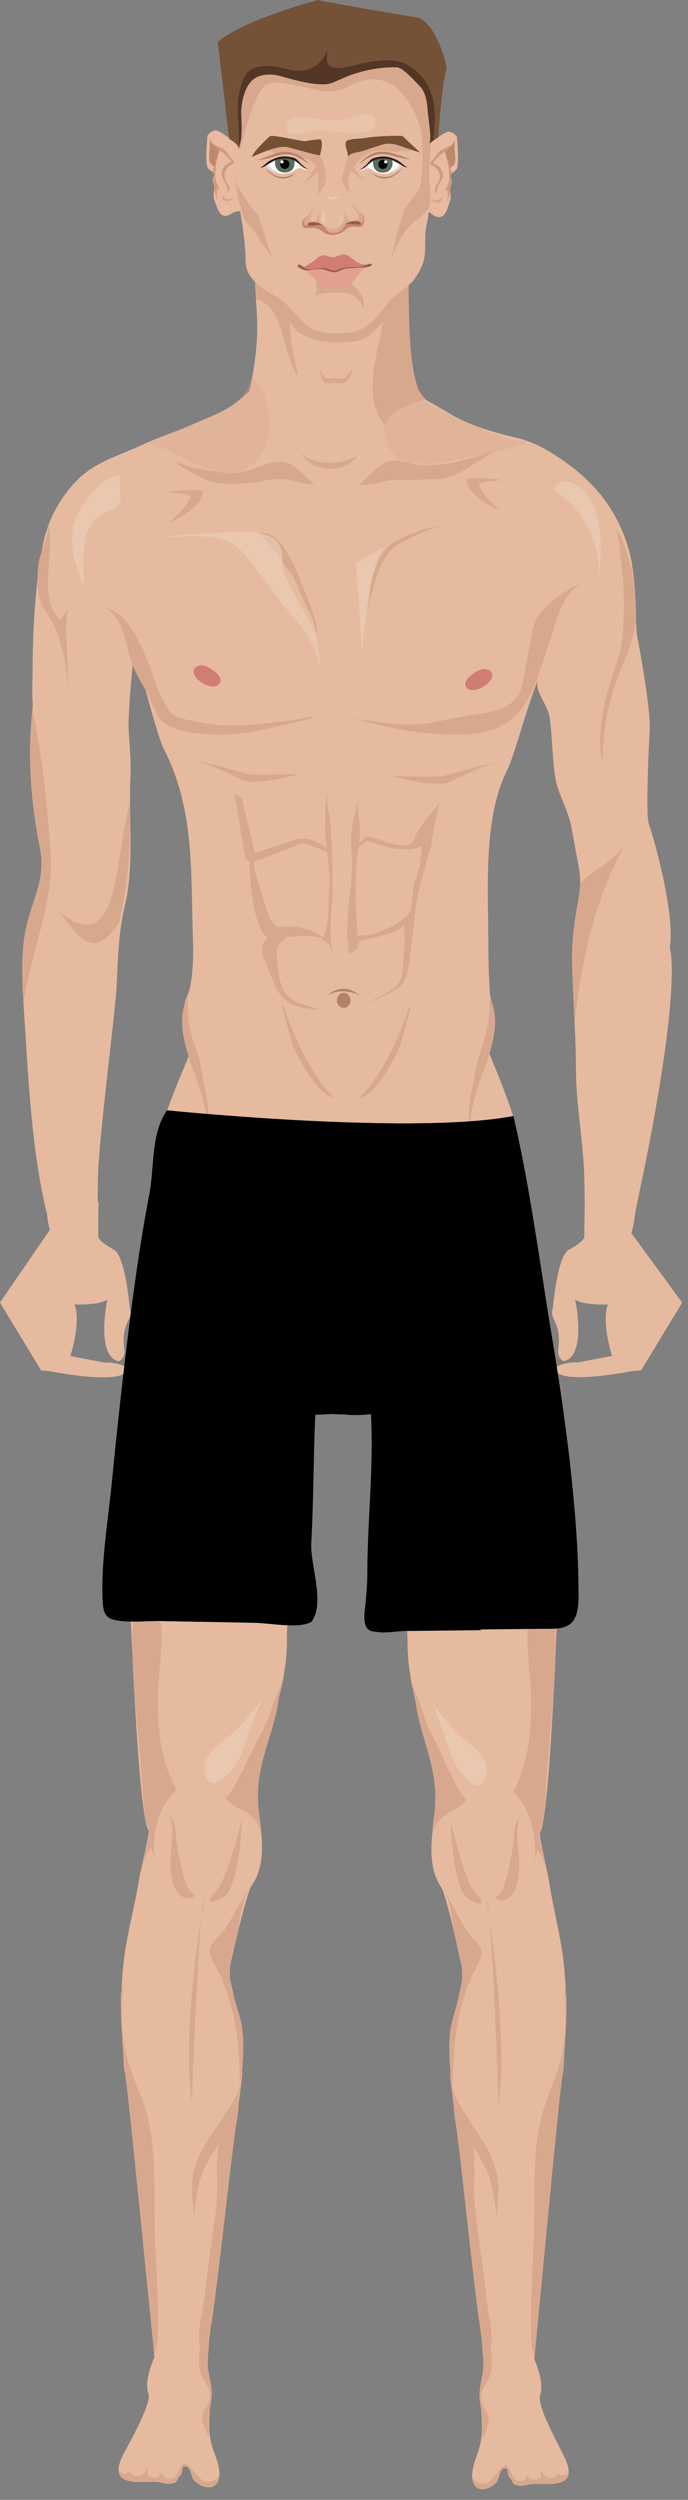<svg width="62" height="225" viewBox="0 0 62 225" fill="none" xmlns="http://www.w3.org/2000/svg">
<rect x="0" y="0" width="62" height="225" fill="#808080" stroke="none"/>
<g id="Group">
<path id="Vector" d="M56.897 110.991C57.103 110.317 57.182 109.53 57.305 108.812C57.357 108.568 57.409 108.326 57.46 108.087C57.47 108.049 57.479 108.009 57.49 107.971C57.488 107.971 57.486 107.971 57.484 107.971C61.623 88.523 60.352 85.26 60.352 85.26C60.901 82.319 58.782 74.912 58.467 74.149C58.153 73.386 58.527 66.045 58.527 66.045C58.707 64.744 58.089 60.778 57.393 57.1C57.351 56.676 57.317 56.283 57.317 55.944C57.317 55.572 57.311 55.207 57.3 54.848C57.23 52.721 57.086 50.474 56.344 48.468C55.614 46.494 54.519 44.774 53.006 43.301C52.269 42.584 51.463 41.939 50.615 41.356C49.361 40.495 48.086 39.769 46.596 39.416C44.666 38.959 42.493 38.36 40.79 37.38C38.982 36.34 37.194 35.18 35.188 34.555C34.798 34.433 34.435 34.275 34.063 34.136C32.678 33.618 30.955 34.014 29.51 34.014C27.741 34.014 25.842 33.839 24.191 34.355C22.856 34.772 22.308 35.407 21.254 36.239C20.243 37.037 18.992 37.487 17.828 38.006C15.762 38.926 14.74 39.154 12.718 40.088C10.661 41.039 8.584 41.569 6.942 43.227C5.458 44.727 4.355 46.725 3.919 48.793C3.149 52.446 2.931 57.033 2.931 60.872C2.931 61.277 2.865 62.412 2.957 63.465C2.463 67.923 2.721 71.838 3.608 76.376C4.099 78.893 3.095 80.647 2.48 82.947C1.76 85.642 2.021 88.888 2.2 91.646C2.583 97.547 2.849 103.326 4.178 109.07C4.188 109.067 4.198 109.065 4.208 109.061C4.282 109.587 4.303 110.07 4.493 110.691L0 117.238L3.716 123.359L4.482 123.414C4.482 123.414 9.4 124.398 10.985 123.742C12.57 123.086 10.275 122.539 9.455 122.649L6.34 122.047C6.34 122.047 7.324 119.042 6.722 117.402C6.722 117.402 8.908 117.511 9.674 116.965C9.674 116.965 8.635 121.774 10.548 122.485C10.818 122.585 11.002 122.329 11.108 122.13C11.311 121.748 11.155 121.225 11.145 120.826C11.131 120.256 11.196 119.677 11.421 119.149C11.612 118.701 11.9 118.259 11.696 117.785C11.696 117.785 11.313 113.084 10.275 112.483C10.275 112.483 9.018 111.827 8.854 111.335C8.854 110.281 8.86 109.226 8.875 108.171C8.848 108.171 8.825 108.171 8.799 108.171C8.807 107.386 8.817 106.602 8.834 105.818C8.903 102.46 10.373 91.242 10.499 88.92C10.632 86.472 10.655 83.98 11.234 81.613C12.136 77.93 11.563 73.48 11.764 69.706C11.818 68.707 11.642 66.516 11.584 65.559C11.531 64.692 11.89 59.642 12.185 58.468C12.225 58.924 14.188 66.293 14.739 67.362C17.559 72.834 17.173 78.36 17.382 84.374C17.382 84.374 17.596 88.4 16.778 89.842C16.778 89.842 15.96 91.765 17.214 94.59C17.214 94.59 14.741 100.234 14.469 101.977L46.517 101.577C46.245 99.834 43.993 94.59 43.993 94.59C45.084 92.907 44.157 89.482 44.157 89.482C43.975 87.013 44.007 84.556 44.006 84.381C43.975 79.561 43.597 73.436 45.718 69.285C46.31 68.127 47.408 63.898 48.443 61.262C48.207 62.324 49.353 63.382 49.53 64.57C49.792 66.341 49.745 68.145 50.029 69.915C50.29 71.546 51.208 72.868 51.495 74.456C51.706 75.624 51.924 76.758 52.134 77.925C52.395 79.371 52.285 80.067 52.028 81.484C51.727 83.138 51.515 84.869 51.555 86.579C51.597 88.371 51.695 90.061 51.773 91.869C51.836 93.305 51.902 94.725 51.902 96.153C51.902 99.505 52.591 102.799 52.66 106.143C52.673 106.811 52.682 107.479 52.69 108.148C52.695 109.217 52.652 110.291 52.652 111.359C52.488 111.85 51.236 112.503 51.236 112.503C50.201 113.102 49.819 117.787 49.819 117.787C49.617 118.259 49.903 118.7 50.093 119.147C50.318 119.673 50.382 120.25 50.368 120.818C50.358 121.216 50.203 121.736 50.405 122.118C50.511 122.316 50.695 122.571 50.963 122.471C52.869 121.762 51.835 116.97 51.835 116.97C52.597 117.514 54.776 117.405 54.776 117.405C54.177 119.039 55.157 122.035 55.157 122.035L52.052 122.634C51.235 122.525 48.948 123.07 50.527 123.724C52.107 124.377 57.009 123.397 57.009 123.397L57.772 123.342L61.475 117.242L56.897 110.991Z" fill="#E6BA9F"/>
<path id="Vector_2" d="M31.829 64.676C33.574 65.097 35.927 65.736 38.028 65.939C40.872 66.213 44.378 66.527 46.56 64.297C48.169 62.654 48.698 60.004 49.467 57.918C50.176 55.991 50.562 53.195 52.783 52.289C51.158 52.952 48.287 54.787 47.982 56.685C47.76 58.072 47.437 59.464 47.228 60.834C47.069 61.879 46.764 62.865 45.769 63.486C44.846 64.063 43.392 64.225 42.336 64.384C40.353 64.682 38.934 65.181 36.918 65.201C35.197 65.217 33.53 64.87 31.829 64.676Z" fill="#D8A88E"/>
<path id="Vector_3" d="M42.065 61.906C42.869 62.743 45.236 60.883 44.024 60.299C43.523 60.058 42.95 60.411 42.55 60.689C42.201 60.931 41.67 61.496 42.065 61.906Z" fill="#CF7D75"/>
<path id="Vector_4" d="M35.082 69.766C35.082 69.766 38.868 70.908 40.37 70.427C40.37 70.427 43.315 68.985 44.757 68.564C44.757 68.564 40.791 69.586 39.83 69.886C39.83 69.886 35.623 69.946 35.082 69.766Z" fill="#D8A88E"/>
<path id="Vector_5" d="M55.542 47.703C55.853 48.439 55.868 49.873 55.955 50.486C56.258 52.62 56.291 55.178 56.101 57.318C55.941 59.119 55.038 60.958 54.62 62.739C54.158 64.71 53.847 66.776 54.312 68.777C54.315 66.144 54.715 63.48 55.649 61.011C56.458 58.872 57.406 57.22 57.3 54.848C57.231 53.321 57.23 52.264 56.803 50.799C56.552 49.94 55.996 47.968 55.318 47.358C55.406 47.437 55.48 47.556 55.542 47.703Z" fill="#D8A88E"/>
<path id="Vector_6" d="M6.062 54.838C5.928 55.176 5.638 55.519 5.461 55.782C3.193 53.951 5.158 49.244 4.247 46.912C4.629 47.89 3.621 49.644 3.487 50.629C3.35 51.639 3.299 53.102 3.649 54.078C3.988 55.022 4.711 55.802 5.067 56.725C5.627 58.174 6.212 60.719 6.056 62.338C6.301 59.812 5.763 57.338 6.062 54.838Z" fill="#D8A88E"/>
<path id="Vector_7" d="M52.282 79.556C52.266 80.144 52.17 80.705 52.028 81.484C51.728 83.138 51.516 84.869 51.556 86.58C51.598 88.371 51.695 90.062 51.774 91.869C51.777 91.946 51.778 92.022 51.781 92.099C52.41 86.329 53.663 80.611 56.426 75.892C55.274 77.669 53.495 78.142 52.282 79.556Z" fill="#D8A88E"/>
<path id="Vector_8" d="M5.265 81.968C6.367 83.397 7.487 85.111 8.724 84.879C9.487 84.61 10.141 83.962 10.712 83.097C10.776 82.74 10.848 82.385 10.935 82.034C11.584 79.383 11.811 75.604 11.706 72.305C10.322 76.85 10.864 86.713 5.265 81.968Z" fill="#D8A88E"/>
<g id="Group_2" opacity="0.62">
<path id="Vector_9" d="M49.925 44.165C49.925 44.165 54.042 46.239 53.952 51.918C53.952 51.918 55.214 44.286 51.055 43.299C51.055 43.299 50.106 43.354 49.925 44.165Z" fill="#EDCFB9"/>
</g>
<g id="Group_3">
<path id="Vector_10" d="M39.879 71.874C39.81 71.904 39.736 72.037 39.661 72.234C39.885 71.969 39.993 71.824 39.879 71.874Z" fill="#D8A88E"/>
<path id="Vector_11" d="M39.661 72.234C39.077 72.925 37.698 74.438 37.343 75.48C36.852 76.922 33.989 75.389 33.334 75.299C32.995 75.253 32.629 75.577 32.356 75.9C32.418 75.444 32.463 74.988 32.436 74.534C32.433 74.489 32.43 74.443 32.426 74.398C32.366 73.604 32.197 72.813 32.197 72.008C32.144 72.816 31.861 73.6 31.73 74.396C31.519 75.681 31.776 76.956 31.717 78.24C31.631 80.108 31.214 82.316 31.309 84.21L31.153 84.554C31.153 84.554 31.228 84.568 31.335 84.588C31.338 84.616 31.339 84.646 31.342 84.674C31.381 85.062 31.433 85.483 31.502 85.852C31.983 85.528 32.232 85.611 32.267 84.975C32.272 84.884 32.271 84.793 32.268 84.703C33.617 84.394 35.296 84.166 36.434 83.313C36.428 84.007 36.517 84.854 36.419 85.571C36.312 86.36 36.368 87.138 36.194 87.915C35.908 89.193 33.722 89.831 32.755 90.448C33.487 90.118 34.237 89.797 34.971 89.435C36.005 88.924 36.45 88.681 36.715 87.439C37.315 84.617 37.203 81.822 38.023 79.024C38.205 78.403 38.387 77.782 38.543 77.153C38.658 76.687 38.891 76.246 38.897 75.75L38.898 75.75C38.898 75.75 39.293 73.201 39.661 72.234ZM37.862 77.729C37.735 78.434 37.446 79.005 37.276 79.712C37.104 80.423 37.224 81.913 36.69 82.416C35.801 83.252 34.077 84.07 32.844 84.193C32.6 84.218 32.4 84.222 32.231 84.214C32.203 83.967 32.169 83.721 32.159 83.472C32.116 82.447 32.05 81.447 32.05 80.41C32.05 79.351 32.056 78.308 32.162 77.282C32.198 76.934 32.255 76.583 32.308 76.23L33.129 75.655C33.129 75.655 35.965 76.947 37.847 76.226L38.052 76.133C37.959 76.709 37.917 77.42 37.862 77.729Z" fill="#D8A88E"/>
</g>
<path id="Vector_12" d="M30.972 90.714C31.311 90.714 31.586 90.411 31.586 90.038C31.586 89.664 31.311 89.362 30.972 89.362C30.634 89.362 30.359 89.664 30.359 90.038C30.359 90.411 30.634 90.714 30.972 90.714Z" fill="#B3816A"/>
<path id="Vector_13" d="M29.561 89.576C29.561 89.576 30.799 88.246 32.425 89.609C32.425 89.609 30.973 88.753 29.561 89.576Z" fill="#B3816A"/>
<path id="Vector_14" d="M9.374 54.65C11.037 55.373 11.288 57.754 11.751 59.277C12.09 60.389 12.608 61.251 13.197 62.254C13.63 62.989 13.965 64.227 14.517 64.843C14.519 64.844 14.52 64.846 14.522 64.848C15.502 65.759 17.178 65.952 18.434 66.067C21.307 66.331 23.289 65.763 26.067 65.124C26.814 64.952 27.843 64.784 28.42 64.478C27.39 64.598 26.159 64.872 25.287 64.958C22.691 65.215 20.684 65.565 18.135 65.019C17.5 64.882 15.824 64.721 15.371 64.117C14.15 62.489 13.835 60.628 12.995 58.765C12.249 57.11 11.327 55.098 9.374 54.65Z" fill="#D8A88E"/>
<path id="Vector_15" d="M19.734 61.576C18.93 62.412 16.563 60.552 17.776 59.968C18.276 59.727 18.849 60.08 19.249 60.358C19.598 60.6 20.129 61.165 19.734 61.576Z" fill="#CF7D75"/>
<path id="Vector_16" d="M15.453 44.226C15.637 44.199 15.819 44.194 16.028 44.181C16.436 44.154 16.843 44.111 17.251 44.11C18.041 44.108 18.505 43.999 18.173 44.766C17.736 45.775 16.134 46.685 15.194 47.074C15.381 46.997 15.599 46.699 15.749 46.56C15.943 46.381 16.134 46.199 16.314 46.006C16.619 45.678 16.876 45.318 17.093 44.922C17.261 44.615 16.996 44.521 16.725 44.471C16.195 44.374 15.644 44.353 15.107 44.306C15.228 44.267 15.341 44.243 15.453 44.226Z" fill="#D8A88E"/>
<path id="Vector_17" d="M44.859 43.145C44.674 43.117 44.492 43.112 44.283 43.099C43.876 43.073 43.469 43.03 43.06 43.028C42.27 43.026 41.806 42.917 42.139 43.684C42.575 44.694 44.178 45.603 45.117 45.992C44.931 45.915 44.713 45.617 44.562 45.478C44.369 45.299 44.177 45.118 43.997 44.924C43.693 44.596 43.435 44.236 43.219 43.84C43.05 43.533 43.316 43.439 43.586 43.389C44.116 43.292 44.667 43.271 45.204 43.224C45.083 43.185 44.971 43.161 44.859 43.145Z" fill="#D8A88E"/>
<path id="Vector_18" d="M30.032 85.816C29.528 84.065 29.977 81.691 29.977 79.806C29.977 78.716 29.957 77.651 29.911 76.575C29.874 75.743 29.849 74.9 29.776 74.076C29.733 73.599 29.563 72.896 29.494 72.252C29.449 71.842 29.445 71.456 29.54 71.166C29.232 72.112 29.33 73.441 29.308 74.429C29.294 75.083 29.365 75.742 29.448 76.4C28.907 75.912 27.8 75.167 26.425 75.63C24.462 76.291 22.973 76.767 22.973 76.767L21.79 71.844L21.135 71.423L22.117 77.312L22.456 77.492C22.505 78.986 22.767 83.512 24.126 84.398C23.817 84.754 23.562 85.098 23.63 85.619C23.755 86.567 24.311 87.431 24.639 88.31C24.965 89.182 25.263 89.725 26.044 90.233C26.724 90.676 28.044 90.878 28.825 90.834C27.08 90.353 25.791 90.107 25.347 88.657C25.12 87.917 25.052 87.051 24.953 86.267C24.811 85.132 25.155 85.026 25.779 84.341C26.86 84.23 28.31 84.162 29.09 84.473C29.078 84.499 29.069 84.527 29.055 84.553C29.268 84.773 29.549 84.889 29.718 85.14C29.864 85.357 29.903 85.673 30.017 85.919C30.131 85.796 30.049 85.877 30.032 85.816ZM29.608 81.442C29.569 82.392 29.509 83.536 29.122 84.401C28.662 84.012 27.37 83.161 25.116 83.442C24.244 83.203 23.828 81.176 23.535 80.257C23.338 79.641 23.154 79.061 22.989 78.454C22.941 78.275 22.911 77.925 22.854 77.591L27.33 75.865L29.479 76.652C29.54 77.128 29.602 77.604 29.638 78.077C29.723 79.205 29.653 80.34 29.608 81.442Z" fill="#D8A88E"/>
<path id="Vector_19" d="M36.904 90.624C36.327 92.158 34.941 96.213 32.333 98.901C33.714 98.536 34.922 96.39 35.595 95.131C36.415 93.598 36.492 92.171 37.056 90.656C37.004 90.782 36.941 90.526 36.904 90.624Z" fill="#D8A88E"/>
<path id="Vector_20" d="M25.524 90.534C26.1 92.068 27.487 96.122 30.095 98.81C28.714 98.446 27.506 96.3 26.833 95.041C26.013 93.508 25.936 92.081 25.372 90.565C25.424 90.692 25.487 90.436 25.524 90.534Z" fill="#D8A88E"/>
<path id="Vector_21" d="M16.896 89.257C16.896 90.478 16.9 91.654 17.184 92.848C17.465 94.028 17.994 95.135 18.17 96.343C18.398 97.907 19.096 99.951 18.636 101.544C18.671 99.975 18.149 98.374 17.645 96.954C17.006 95.157 16.209 93.113 16.457 91.176C16.527 90.63 16.888 89.831 16.896 89.257Z" fill="#D8A88E"/>
<path id="Vector_22" d="M21.315 12.957C21.315 12.957 19.783 11.65 19.362 11.74C19.362 11.74 18.881 11.86 18.701 12.191C18.701 12.191 18.401 14.985 18.791 15.196C18.791 15.196 19.122 15.496 19.242 15.496C19.362 15.496 19.122 15.496 19.122 15.496C19.403 15.621 19.259 15.792 19.189 16.008C19.088 16.318 19.165 16.318 19.266 16.615C19.425 17.081 19.148 17.501 19.309 17.953C19.586 18.737 19.821 19.953 20.901 19.2C21.042 19.101 21.47 18.979 21.653 19.005C21.68 18.488 21.483 17.95 21.458 17.443C21.43 16.862 21.331 16.327 21.407 15.761C21.478 15.23 21.465 14.653 21.465 14.114C21.465 13.665 21.518 13.084 21.135 12.792L21.315 12.957Z" fill="#E8BAA0"/>
<path id="Vector_23" d="M21.067 17.892C20.934 17.823 20.665 17.952 20.482 17.916C20.292 17.879 20.148 17.724 20.013 17.602C19.93 17.889 20.11 18.076 20.386 18.123C20.708 18.177 20.818 17.967 21.093 17.87C21.125 17.876 21.075 17.896 21.067 17.892Z" fill="#D8A88E"/>
<path id="Vector_24" d="M18.956 12.461C18.957 12.734 19.067 12.883 19.298 13.021C19.457 13.115 19.773 13.177 19.783 13.393C19.791 13.581 19.673 13.853 19.629 14.039C19.576 14.266 19.523 14.491 19.467 14.715C19.427 14.876 19.441 15.129 19.335 15.254C19.344 14.956 19.146 14.899 18.975 14.711C18.815 14.535 18.841 14.236 18.851 14.009C18.863 13.741 18.901 13.465 18.912 13.198C18.922 12.978 18.882 12.662 18.956 12.461Z" fill="#BE886D"/>
<path id="Vector_25" d="M20.414 17.284C20.767 17.273 20.709 16.869 20.589 16.676C20.424 16.413 20.262 16.152 20.233 15.842C20.18 15.267 20.703 14.85 21.156 14.651C21.16 14.624 21.153 14.601 21.135 14.58C20.976 14.389 20.826 14.233 20.668 14.034C20.499 13.82 20.375 13.562 20.138 13.413C19.717 13.148 18.942 13.009 18.904 12.378C18.848 12.892 19.422 13.258 19.778 13.526C20.197 13.842 20.532 14.12 20.867 14.535C20.693 14.698 20.44 14.72 20.256 14.935C20.071 15.152 19.946 15.412 19.963 15.707C19.979 15.981 20.152 16.222 20.296 16.455C20.356 16.552 20.721 17.427 20.414 17.284Z" fill="#CE9B7D"/>
<path id="Vector_26" d="M19.678 13.483C19.726 13.67 19.604 13.996 19.573 14.204C19.536 14.454 19.466 14.702 19.452 14.955C19.421 15.53 19.313 16.007 19.561 16.562C19.611 16.672 19.686 16.769 19.724 16.877C19.739 16.923 19.747 16.976 19.756 17.025C19.76 17.044 19.779 17.191 19.768 17.134C19.708 17.067 19.666 16.959 19.575 16.956C19.531 17.122 19.528 17.286 19.528 17.464C19.528 17.654 19.58 17.82 19.588 18C19.348 17.552 19.421 17.082 19.257 16.624C19.176 16.397 19.108 16.197 19.186 15.95C19.215 15.858 19.314 15.732 19.284 15.631C19.244 15.497 19.143 15.521 19.178 15.345C19.208 15.189 19.312 15.052 19.358 14.895C19.406 14.735 19.443 14.576 19.483 14.414C19.548 14.15 19.778 13.755 19.678 13.483Z" fill="#CE9B7D"/>
<path id="Vector_27" d="M37.824 35.987C37.9 35.758 37.839 35.476 37.758 35.255C37.731 35.181 37.708 35.107 37.683 35.033C37.166 33.505 37.018 31.892 36.932 30.288C36.839 28.523 36.812 26.703 36.812 25.06C34.5 25.374 32.196 24.818 29.84 24.713C27.704 24.617 24.945 24.549 22.99 25C22.984 24.927 22.99 24.851 22.99 24.777C22.958 26.512 23.257 28.403 23.17 30.228C23.143 30.799 23.096 31.368 23.031 31.935C22.964 32.517 22.88 33.097 22.779 33.674C22.729 33.959 22.674 34.244 22.615 34.528C22.559 34.799 22.513 35.08 22.431 35.344C22.427 35.355 22.424 35.366 22.42 35.377C22.425 35.362 22.521 35.365 22.54 35.367C22.571 35.37 22.602 35.374 22.632 35.381C22.703 35.395 22.773 35.417 22.841 35.441C23.009 35.501 23.17 35.579 23.328 35.661C23.682 35.844 24.02 36.054 24.362 36.258C24.555 36.373 24.75 36.499 24.96 36.583C26.116 37.046 27.19 37.322 28.401 37.56C29.586 37.792 30.913 38.035 32.128 37.857C33.234 37.694 34.265 37.264 35.313 36.853C36.167 36.52 37.026 36.284 37.824 35.987Z" fill="#E6BA9F"/>
<path id="Vector_28" d="M29.84 24.713C27.704 24.617 24.946 24.549 22.991 25C22.989 25.631 23.026 26.281 23.068 26.94C25.718 27.546 25.374 31.893 26.897 33.924C26.536 32.662 26.116 30.198 26.116 28.936C27.017 30.739 29.721 30.949 31.524 30.769C32.81 30.769 33.723 29.909 34.522 28.951C34.728 27.682 34.89 26.409 35.027 25.151C33.31 25.116 31.589 24.791 29.84 24.713Z" fill="#D8A88E"/>
<path id="Vector_29" d="M37.826 35.258C37.12 34.364 36.957 30.755 36.932 30.288C36.839 28.523 36.812 26.703 36.812 25.06C36.217 25.141 35.622 25.163 35.026 25.151C34.89 26.409 34.727 27.682 34.522 28.951C34.048 31.877 32.586 35.566 34.634 38.263C35.207 36.89 36.981 36.308 38.417 35.932C38.258 35.974 37.95 35.415 37.826 35.258Z" fill="#D8A88E"/>
<path id="Vector_30" d="M39.096 12.755C39.096 14.331 38.959 15.911 38.745 17.443C38.657 18.075 38.662 18.721 38.602 19.338C38.546 19.926 38.351 20.48 38.33 21.049C38.303 21.758 38.364 22.523 38.237 23.21C38.106 23.915 37.762 24.526 37.349 25.107C36.748 25.956 35.768 26.353 35.096 27.134C34.016 28.389 33.252 29.743 31.434 29.925C30.733 29.995 29.914 30.039 29.225 29.927C28.637 29.832 28.068 29.627 27.618 29.266C27.19 28.924 25.848 27.333 25.384 27.007C24.328 26.262 23.203 25.897 22.476 24.733C22.018 24 22.167 23.309 22.095 22.501C22.024 21.694 21.937 20.857 21.811 20.048C21.536 18.282 21.07 16.537 21.067 14.739C21.067 13.975 21.266 13.295 21.338 12.575C21.421 11.738 21.338 10.847 21.338 10.006C21.338 8.394 21.36 5.8 22.915 4.868C23.425 4.562 24.04 4.208 24.628 4.022C25.488 3.748 26.347 3.46 27.241 3.326C29.246 3.024 31.183 3.178 33.181 3.379C35.27 3.59 37.628 4.004 38.556 6.13C39.029 7.213 39.077 8.744 39.141 9.916C39.199 10.984 39.096 12.007 39.096 13.071V12.755Z" fill="#E6BA9F"/>
<path id="Vector_31" d="M38.555 13.071C38.555 13.071 40.087 11.764 40.508 11.854C40.508 11.854 40.989 11.974 41.169 12.305C41.169 12.305 41.47 15.099 41.079 15.309C41.079 15.309 40.748 15.61 40.628 15.61C40.508 15.61 40.748 15.61 40.748 15.61C40.467 15.734 40.611 15.906 40.681 16.122C40.782 16.432 40.706 16.432 40.604 16.729C40.445 17.195 40.722 17.615 40.562 18.067C40.284 18.851 40.049 20.067 38.969 19.313C38.828 19.215 38.683 19.035 38.5 19.061C38.473 18.543 38.531 18.04 38.555 17.533C38.583 16.952 38.54 16.441 38.463 15.874C38.392 15.343 38.405 14.767 38.405 14.228C38.405 13.779 38.352 13.198 38.735 12.906L38.555 13.071Z" fill="#E8BAA0"/>
<path id="Vector_32" d="M38.803 18.006C38.937 17.937 39.206 18.066 39.389 18.03C39.579 17.993 39.722 17.838 39.858 17.715C39.94 18.003 39.76 18.19 39.484 18.237C39.162 18.291 39.052 18.081 38.778 17.984C38.745 17.99 38.796 18.01 38.803 18.006Z" fill="#D8A88E"/>
<path id="Vector_33" d="M40.914 12.575C40.913 12.848 40.804 12.997 40.572 13.134C40.413 13.229 40.097 13.291 40.088 13.507C40.08 13.695 40.197 13.967 40.241 14.153C40.295 14.38 40.348 14.605 40.404 14.829C40.444 14.99 40.43 15.243 40.536 15.368C40.527 15.069 40.725 15.013 40.895 14.825C41.056 14.649 41.03 14.349 41.019 14.123C41.007 13.854 40.97 13.579 40.959 13.311C40.949 13.092 40.989 12.776 40.914 12.575Z" fill="#BE886D"/>
<path id="Vector_34" d="M35.873 14.615C35.889 14.717 35.915 14.758 35.871 14.862C35.836 14.944 35.779 15.02 35.725 15.087C35.583 15.263 35.395 15.357 35.186 15.44C34.995 15.516 34.776 15.543 34.578 15.573C34.415 15.597 34.225 15.517 34.073 15.454C34.012 15.429 33.846 15.438 33.792 15.4C34.136 15.662 34.525 15.679 34.803 15.651C35.179 15.613 35.542 15.48 35.853 15.248C35.965 15.165 36.146 15.083 36.132 14.919C36.123 14.797 35.982 14.649 35.873 14.615Z" fill="#E2DEDE"/>
<path id="Vector_35" d="M32.923 27.959C32.696 27.545 32.862 27.051 32.59 26.592C32.344 26.176 31.916 25.604 31.434 25.493C30.816 25.351 30.254 25.525 29.646 25.604C29.144 25.67 28.837 25.339 28.439 25.092C28.575 25.648 28.609 26.127 28.369 26.667C29.215 26.217 29.981 26.353 30.953 26.352C31.995 26.351 32.471 27.137 32.923 27.959Z" fill="#D8A88E"/>
<g id="Group_4">
<path id="Vector_36" d="M32.549 19.272C32.538 19.507 32.563 19.715 32.306 19.813C32.078 19.9 31.824 19.86 31.588 19.892C31.286 19.933 31.17 20.052 30.968 20.241C30.75 20.444 30.403 20.656 30.1 20.7C29.805 20.743 29.31 20.376 29.038 20.275C28.771 20.176 28.616 20.205 28.339 20.17C28.13 20.143 27.866 20.27 27.707 20.102C27.525 19.911 27.704 19.532 27.798 19.336C27.641 19.522 27.396 19.661 27.276 19.878C27.149 20.105 27.221 20.494 27.512 20.523C27.76 20.547 28.015 20.51 28.264 20.523C28.527 20.536 28.723 20.609 28.939 20.759C29.139 20.898 29.29 21.032 29.526 21.09C30.081 21.229 30.75 21.087 31.152 20.661C31.345 20.457 31.589 20.414 31.869 20.403C32.063 20.395 32.462 20.481 32.618 20.369C32.721 20.294 32.757 20.2 32.782 20.077C32.803 19.976 32.81 19.871 32.806 19.768C32.801 19.606 32.789 19.224 32.549 19.272Z" fill="#C58774"/>
</g>
<path id="Vector_37" d="M38.555 15.685C38.396 16.309 37.811 16.948 37.437 17.49C37.018 18.099 36.476 18.644 36.273 19.346C36.089 19.983 35.866 20.626 35.713 21.271C35.527 22.06 35.397 22.872 35.127 23.647C35.554 22.423 36.304 20.772 37.336 19.958C37.758 19.625 38.549 19.111 38.693 18.572C38.851 17.979 38.753 16.93 38.693 16.316C38.675 16.133 38.589 15.708 38.555 15.685Z" fill="#D8A88E"/>
<path id="Vector_38" d="M33.101 23.918C32.949 24.101 32.721 24.243 32.554 24.43C32.361 24.648 32.19 24.852 32.026 25.09C31.712 25.543 31.249 25.935 30.667 25.879C30.503 25.863 30.341 25.805 30.172 25.789C29.985 25.77 29.842 25.842 29.677 25.857C29.3 25.893 29.033 25.785 28.781 25.514C28.325 25.024 27.738 24.642 27.363 24.119C27.382 24.121 27.404 24.125 27.422 24.121C28.555 23.905 29.75 23.715 30.866 23.715C31.32 23.715 31.732 23.847 32.173 23.891C32.43 23.916 32.899 23.943 33.101 23.918Z" fill="#E2A18F"/>
<path id="Vector_39" d="M33.259 23.851C32.791 23.851 32.453 23.785 32.071 23.529C31.736 23.305 31.448 22.953 31.028 22.904C30.66 22.861 30.38 23.124 30.036 23.152C29.648 23.184 29.368 22.891 28.977 23.011C28.635 23.115 28.399 23.421 28.099 23.602C27.809 23.778 27.527 23.998 27.199 24.094C27.203 24.06 27.221 24.089 27.242 24.076C27.579 24.19 27.733 24.279 28.098 24.279C28.471 24.279 28.788 24.109 29.163 24.183C29.513 24.253 29.801 24.449 30.172 24.414C30.491 24.383 30.78 24.201 31.095 24.143C31.448 24.077 31.856 24.092 32.222 24.074C32.472 24.063 33.17 24.093 33.259 23.851Z" fill="#CF7D75"/>
<path id="Vector_40" d="M32.407 15.309C32.524 15.488 32.899 15.245 33.041 15.193C33.106 15.17 33.161 15.164 33.213 15.164C33.166 15.063 33.152 14.948 33.148 14.796C32.909 14.991 32.664 15.184 32.407 15.309Z" fill="#F9DCDC"/>
<path id="Vector_41" d="M35.886 14.891C35.959 14.68 35.807 14.599 35.637 14.505C35.296 14.316 34.892 14.214 34.502 14.195C34.208 14.181 33.913 14.226 33.651 14.367C33.551 14.42 33.459 14.463 33.38 14.544C33.321 14.605 33.184 14.724 33.153 14.797C33.138 14.83 33.168 15.163 33.213 15.163C33.437 15.164 33.568 15.348 33.786 15.451C33.945 15.526 34.133 15.572 34.304 15.597C34.664 15.649 34.986 15.611 35.295 15.412C35.494 15.284 35.782 15.149 35.877 14.916C35.88 14.907 35.883 14.899 35.886 14.891Z" fill="white"/>
<path id="Vector_42" d="M33.631 14.344C33.631 14.344 33.474 15.302 34.176 15.49C34.176 15.49 34.567 15.636 35.002 15.415C35.002 15.415 35.581 15.043 35.31 14.288L34.454 14.228L33.631 14.344Z" fill="#596C5E"/>
<path id="Vector_43" d="M36.712 15.029C36.5 15.015 36.092 14.577 35.881 14.468C35.629 14.337 35.074 14.074 34.521 14.085C34.269 14.09 33.694 14.17 33.487 14.325C33.276 14.484 33.121 14.736 32.914 14.909C32.745 15.052 32.521 15.226 32.362 15.339C32.544 15.231 32.744 15.175 32.926 15.028C33.142 14.855 33.343 14.659 33.571 14.508C33.98 14.239 34.66 14.224 35.092 14.329C35.401 14.404 35.674 14.581 35.958 14.73C36.144 14.828 36.518 15.126 36.712 15.029Z" fill="#281A13"/>
<path id="Vector_44" d="M34.502 15.208C34.733 15.208 34.919 15.021 34.919 14.791C34.919 14.561 34.733 14.374 34.502 14.374C34.272 14.374 34.085 14.561 34.085 14.791C34.085 15.021 34.272 15.208 34.502 15.208Z" fill="#050404"/>
<path id="Vector_45" d="M34.895 14.57C34.895 14.648 34.832 14.711 34.754 14.711C34.676 14.711 34.613 14.648 34.613 14.57C34.613 14.492 34.676 14.428 34.754 14.428C34.832 14.428 34.895 14.491 34.895 14.57Z" fill="white"/>
<path id="Vector_46" d="M21.861 7.968C21.735 8.197 21.645 8.417 21.607 8.608C21.503 9.137 21.563 9.74 21.563 10.288C21.563 10.814 21.584 11.341 21.61 11.856C21.636 12.388 21.451 13.065 21.597 13.552C21.997 12.501 22.136 11.391 22.523 10.322C22.796 9.565 23.106 8.776 23.546 8.099C24.221 7.06 25.466 7.477 26.522 7.662C27.784 7.884 29.283 8.477 30.563 8.098C31.5 7.821 32.257 7.231 33.268 7.15C35.033 7.009 36.191 8.081 37.009 9.513C37.627 10.596 37.998 11.495 38.061 12.755C38.096 13.481 38.078 14.208 38.046 14.934C38.017 15.605 37.939 16.247 37.842 16.909C38.023 16.923 38.189 17.159 38.375 17.055C38.562 16.951 38.618 16.584 38.647 16.394C38.723 15.893 38.656 15.385 38.68 14.88C38.752 13.353 39.079 11.845 39.096 10.311C39.105 9.502 38.888 8.854 38.746 8.068C38.511 6.772 38.233 5.495 36.752 5.149C34.969 4.733 33.114 5.536 31.444 6.085C29.885 6.597 27.924 6.86 26.306 6.536C25.436 6.362 24.392 5.741 23.544 6.165C23.007 6.434 22.259 7.246 21.861 7.968Z" fill="#D8A88E"/>
<path id="Vector_47" d="M21.698 9.736C21.628 9.046 22.004 7.784 22.119 7.091C22.857 6.824 23.615 6.615 24.388 6.49C24.388 6.49 27.783 7.617 28.82 7.572C28.82 7.572 29.405 7.662 29.991 7.437C30.673 7.175 31.309 6.833 32.014 6.614C33.036 6.296 35.291 5.593 36.258 6.263C36.758 6.609 37.406 7.304 37.834 7.752C38.402 8.348 38.508 9.312 38.552 10.081C38.579 10.534 38.979 12.707 38.645 12.935L39.502 12.35C39.502 12.35 39.817 7.347 40.268 6.13C40.268 6.13 39.592 2.614 37.834 1.623C37.834 1.623 29.541 0.225 28.639 0C28.639 0 21.743 1.848 19.625 3.786C19.625 3.786 20.436 10.727 20.647 12.5C20.647 12.5 21.473 12.92 21.518 13.371C21.518 13.371 21.969 12.395 21.698 9.736Z" fill="#755237"/>
<path id="Vector_48" d="M27.463 24.135C27.396 24.088 27.332 24.039 27.269 23.987C27.171 23.905 27.021 23.759 26.881 23.827C26.582 23.974 27.343 24.306 27.467 24.324C27.844 24.378 28.202 24.262 28.549 24.234C28.929 24.202 29.186 24.246 29.523 24.363C29.864 24.482 30.164 24.58 30.51 24.419C30.879 24.247 31.117 24.143 31.546 24.143C31.902 24.143 32.242 24.092 32.582 24.075C32.902 24.059 33.323 24.106 33.532 23.805C33.352 23.604 32.842 23.933 32.627 23.985C32.282 24.068 31.887 24.035 31.523 24.053C31.137 24.073 30.85 24.075 30.514 24.261C30.148 24.465 29.95 24.366 29.584 24.211C29.288 24.085 28.895 24.137 28.589 24.183C28.455 24.203 28.323 24.231 28.188 24.249C28.106 24.26 28.016 24.276 27.933 24.27C27.848 24.263 27.512 24.169 27.463 24.135Z" fill="#9B5B49"/>
<path id="Vector_49" d="M21.135 16.203C21.135 16.203 22.239 18.404 23.231 19.306L24.553 23.332C24.425 23.009 23.977 22.369 23.742 22.072C23.358 21.588 23.091 20.971 22.683 20.515C22.407 20.208 22.09 19.971 21.947 19.561C21.791 19.118 21.742 18.757 21.586 18.299C21.333 17.555 21.395 16.903 21.135 16.203Z" fill="#D8A88E"/>
<g id="Group_5" opacity="0.62">
<path id="Vector_50" d="M29.293 17.758C29.538 17.796 29.889 17.901 30.021 18.14C30.159 17.871 30.401 17.763 30.689 17.731C30.598 17.684 30.445 17.667 30.33 17.668C30.201 17.67 30.091 17.761 29.991 17.76C29.895 17.759 29.79 17.673 29.676 17.668C29.532 17.662 29.403 17.678 29.293 17.758Z" fill="#EDCFB9"/>
</g>
<path id="Vector_51" d="M31.704 18.344C31.704 18.344 32.471 19.201 32.696 19.306C32.696 19.306 32.801 20.012 32.576 20.087L31.464 20.117L31.178 20.132C31.178 20.132 30.848 20.883 30.217 20.943C30.217 20.943 29.736 21.003 29.511 20.778C29.375 20.642 29.294 20.486 29.15 20.357C29.066 20.281 28.831 20.229 28.707 20.23C28.576 20.23 28.372 20.238 28.241 20.245C28.067 20.253 27.892 20.272 27.717 20.279C27.63 20.283 27.497 20.312 27.433 20.236C27.377 20.171 27.395 20.067 27.391 19.988C27.384 19.832 27.471 19.689 27.581 19.578C27.581 19.578 28.121 19.099 28.362 18.363C28.358 18.372 28.365 18.352 28.362 18.363C28.339 18.71 28.033 19.095 27.994 19.442C27.979 19.581 27.919 19.668 27.979 19.801C28.031 19.92 28.362 19.855 28.497 19.832C28.563 19.437 28.703 19.348 28.895 18.99C28.825 19.268 28.689 19.779 28.88 20.087C28.978 20.245 29.12 20.296 29.225 20.328C29.331 20.359 29.411 20.42 29.511 20.473C29.727 20.59 29.965 20.632 30.218 20.582C30.539 20.52 30.785 20.293 30.938 19.997C31.061 19.76 31.105 19.247 30.951 19.011C31.096 19.225 31.246 19.437 31.37 19.667C31.438 19.792 31.423 19.831 31.569 19.847C31.694 19.86 31.821 19.838 31.945 19.832C32.063 19.826 32.225 19.849 32.279 19.757C32.331 19.667 32.268 19.486 32.264 19.393C32.255 19.208 32.235 19.189 32.121 19.05C32.047 18.959 31.981 18.853 31.911 18.754C31.847 18.664 31.612 18.444 31.704 18.344Z" fill="#DAAA90"/>
<g id="Group_6" opacity="0.62">
<path id="Vector_52" d="M29.252 19.06C29.256 18.958 29.263 18.86 29.271 18.77C29.069 18.975 28.999 19.221 28.985 19.501C28.963 19.951 29.262 20.173 29.656 20.265C29.225 20.165 29.239 19.377 29.252 19.06Z" fill="#EDCFB9"/>
</g>
<g id="Group_7" opacity="0.62">
<path id="Vector_53" d="M30.578 20.207C30.594 20.229 30.636 20.086 30.653 20.027C30.678 19.943 30.698 19.863 30.698 19.771C30.697 19.59 30.635 19.412 30.641 19.232C30.813 19.349 30.896 19.527 30.864 19.742C30.843 19.875 30.716 20.156 30.578 20.207Z" fill="#EDCFB9"/>
</g>
<path id="Vector_54" d="M31.103 20.267C31.1 20.272 31.097 20.276 31.096 20.281C31.124 20.197 31.173 20.14 31.248 20.091C31.45 19.961 31.714 19.912 31.95 19.899C32.065 19.894 32.183 19.897 32.295 19.926C32.378 19.948 32.52 20.006 32.51 20.113C32.501 20.21 32.344 20.218 32.273 20.218C32.11 20.218 31.945 20.204 31.783 20.189C31.661 20.178 31.541 20.151 31.417 20.151C31.357 20.151 31.294 20.157 31.237 20.179C31.199 20.193 31.128 20.227 31.103 20.267Z" fill="#9B5B49"/>
<path id="Vector_55" d="M36.932 14.31C36.956 14.316 36.967 14.352 36.976 14.316C36.855 14.292 36.734 14.263 36.616 14.22C35.881 13.953 35.11 13.612 34.295 13.657C33.487 13.701 32.833 14.2 32.357 14.761C32.991 14.337 33.59 13.86 34.387 13.86C35.203 13.86 35.87 14.223 36.662 14.31C36.802 14.326 36.925 14.337 37.06 14.31C37.009 14.321 36.958 14.314 36.932 14.31Z" fill="#B3816A"/>
<path id="Vector_56" d="M33.304 15.617C33.693 15.604 34.047 15.883 34.44 15.922C34.883 15.965 35.35 15.858 35.705 15.584C35.885 15.444 36.113 15.209 36.354 15.201C36.202 15.214 36.038 15.405 35.927 15.502C35.794 15.62 35.67 15.735 35.513 15.823C35.172 16.015 34.776 16.118 34.386 16.055C34.184 16.022 33.999 15.928 33.822 15.82C33.741 15.771 33.652 15.708 33.564 15.671C33.475 15.634 33.384 15.652 33.304 15.617Z" fill="#B3816A"/>
<path id="Vector_57" d="M38.375 7.392C37.955 6.732 37.421 6.244 36.753 5.847C36.355 5.611 35.872 5.506 35.416 5.458C34.461 5.357 33.498 5.53 32.566 5.725C32.219 5.797 31.874 5.888 31.529 5.978C31.04 6.107 29.911 6.297 29.573 5.782C29.381 5.488 29.51 4.917 29.487 4.566C28.868 6.1 27.482 6.651 25.98 6.255C24.744 5.93 22.631 5.485 21.969 7.031C20.984 9.33 21.665 10.91 21.518 13.371C21.556 12.737 21.696 12.971 21.739 12.332C21.802 11.375 21.646 10.388 21.789 9.443C21.895 8.738 22.101 7.958 22.572 7.393C23.212 6.625 24.395 6.606 25.267 6.849C26.285 7.133 27.328 7.432 28.381 7.55C28.552 7.569 28.701 7.578 28.82 7.573C28.82 7.573 29.406 7.663 29.992 7.437C29.992 7.437 32.639 5.964 35.796 6.064C35.969 6.109 36.127 6.172 36.258 6.264C36.758 6.61 37.406 7.305 37.834 7.753C38.403 8.348 38.508 9.312 38.553 10.082C38.579 10.534 38.979 12.707 38.645 12.936C38.645 12.936 38.837 12.805 39.039 12.666C39.234 10.864 39.403 9.008 38.375 7.392Z" fill="#533626"/>
<path id="Vector_58" d="M29.123 20.364C29.126 20.369 29.128 20.374 29.13 20.379C29.102 20.294 29.052 20.237 28.977 20.189C28.775 20.059 28.512 20.009 28.276 19.997C28.161 19.991 28.042 19.994 27.931 20.024C27.848 20.045 27.705 20.103 27.716 20.211C27.725 20.308 27.881 20.315 27.952 20.315C28.116 20.315 28.281 20.302 28.443 20.287C28.565 20.275 28.685 20.249 28.808 20.249C28.869 20.249 28.932 20.255 28.989 20.276C29.026 20.291 29.097 20.325 29.123 20.364Z" fill="#9B5B49"/>
<path id="Vector_59" d="M39.456 17.398C39.104 17.387 39.161 16.983 39.282 16.79C39.446 16.526 39.608 16.266 39.637 15.956C39.691 15.381 39.167 14.963 38.714 14.764C38.711 14.738 38.718 14.715 38.735 14.694C38.894 14.503 39.044 14.347 39.202 14.148C39.372 13.934 39.495 13.675 39.732 13.527C40.154 13.262 40.929 13.123 40.966 12.492C41.022 13.006 40.449 13.371 40.092 13.64C39.674 13.956 39.338 14.234 39.004 14.649C39.178 14.812 39.43 14.833 39.614 15.049C39.8 15.265 39.924 15.525 39.907 15.82C39.891 16.095 39.719 16.336 39.575 16.569C39.514 16.666 39.15 17.541 39.456 17.398Z" fill="#CE9B7D"/>
<path id="Vector_60" d="M40.208 13.642C40.16 13.829 40.282 14.155 40.312 14.363C40.349 14.613 40.419 14.861 40.433 15.114C40.464 15.689 40.572 16.166 40.324 16.721C40.275 16.831 40.199 16.928 40.162 17.036C40.146 17.082 40.138 17.135 40.129 17.184C40.126 17.203 40.106 17.35 40.117 17.293C40.177 17.226 40.219 17.118 40.31 17.115C40.354 17.28 40.358 17.445 40.358 17.623C40.358 17.813 40.305 17.979 40.297 18.16C40.538 17.711 40.464 17.241 40.628 16.783C40.709 16.556 40.778 16.356 40.7 16.109C40.671 16.017 40.571 15.891 40.601 15.79C40.641 15.656 40.742 15.68 40.707 15.504C40.677 15.348 40.573 15.211 40.527 15.054C40.479 14.894 40.442 14.735 40.402 14.573C40.337 14.309 40.107 13.914 40.208 13.642Z" fill="#CE9B7D"/>
<g id="Group_8" opacity="0.52">
<path id="Vector_61" d="M22.99 25L22.991 25C22.991 24.926 22.989 24.851 22.99 24.777C22.99 24.851 22.985 24.927 22.99 25Z" fill="#E6BA9F"/>
</g>
<g id="Group_9" opacity="0.52">
<path id="Vector_62" d="M22.99 25L22.991 25C22.991 24.926 22.989 24.851 22.99 24.777C22.99 24.851 22.985 24.927 22.99 25Z" fill="#E6BA9F"/>
</g>
<path id="Vector_63" d="M28.777 33.278C28.892 33.362 28.964 33.511 29.032 33.633C29.102 33.756 29.171 33.888 29.28 33.982C29.48 34.155 29.894 34.008 30.165 34.021C30.491 34.038 30.872 34.183 31.149 33.93C31.391 33.709 31.638 33.362 31.856 33.105C31.762 33.217 31.729 33.476 31.659 33.614C31.485 33.96 31.34 34.465 30.886 34.495C30.559 34.516 30.251 34.43 29.927 34.479C29.665 34.519 29.374 34.537 29.173 34.315C29.075 34.206 29.019 34.059 28.971 33.924C28.916 33.771 28.872 33.614 28.829 33.458C28.813 33.399 28.802 33.333 28.777 33.278Z" fill="#D8A88E"/>
<path id="Vector_64" d="M28.434 13.126C28.444 13.151 27.29 13.171 26.589 13.071C26.33 13.034 23.744 12.877 24.048 13.515C24.072 13.566 24.557 13.71 24.65 13.754C24.886 13.868 25.067 13.885 25.334 13.882C25.583 13.879 25.82 13.848 26.055 13.822C26.273 13.798 27.536 14.252 27.912 14.431C28.131 14.535 28.309 14.716 28.443 14.934C28.196 15.431 27.455 16.598 27.062 16.496C27.031 16.519 27.141 16.503 27.123 16.537C27.616 16.395 27.893 16.106 28.289 15.787C28.467 15.644 28.584 15.548 28.646 15.455C28.684 15.658 28.69 15.871 28.688 16.068C28.687 16.179 28.72 17.476 28.61 17.51C28.903 17.42 29.376 16.293 29.376 16.293C29.507 15.289 28.894 13.993 28.434 13.126Z" fill="#DAAA90"/>
<path id="Vector_65" d="M36.413 13.02C36.134 12.873 35.836 12.761 35.518 12.732C35.2 12.702 34.945 12.755 34.657 12.862C33.863 13.155 33.085 13.214 32.245 13.295C31.94 13.324 31.708 13.347 31.556 13.559C31.52 13.61 31.488 13.671 31.462 13.745C31.354 14.045 31.284 14.365 31.195 14.671C31.049 15.174 30.903 15.677 30.757 16.18C30.757 16.18 31.448 17.486 31.448 17.488C31.404 17.404 31.441 17.192 31.439 17.101C31.433 16.817 31.392 16.526 31.397 16.248C31.403 15.961 31.508 15.662 31.657 15.38C31.705 15.421 31.76 15.466 31.823 15.517C32.219 15.835 32.496 16.124 32.989 16.266C32.971 16.232 33.081 16.249 33.05 16.226C32.736 16.307 32.201 15.579 31.871 15.029C31.977 14.873 32.09 14.728 32.199 14.603C32.696 14.031 33.432 13.582 34.183 13.544C34.522 13.526 34.858 13.582 35.194 13.625C35.334 13.643 35.498 13.687 35.637 13.687C35.764 13.687 35.858 13.631 35.986 13.611C36.114 13.591 36.261 13.611 36.391 13.611C36.641 13.611 36.975 13.665 37.172 13.494C36.965 13.315 36.659 13.15 36.413 13.02Z" fill="#DAAA90"/>
<path id="Vector_66" d="M31.161 12.816C31.09 13.068 31.2 13.331 31.265 13.57C31.308 13.727 31.331 13.943 31.389 14.08C31.568 13.803 31.927 13.756 32.224 13.698C32.505 13.644 32.781 13.568 33.051 13.475C33.522 13.311 33.998 13.15 34.477 13.012C35.253 12.789 35.835 13.069 36.546 13.303C36.853 13.405 37.16 13.505 37.465 13.611C37.585 13.652 37.812 13.687 37.909 13.777C37.908 13.776 36.256 12.229 36.256 12.229C35.655 12.21 35.05 12.228 34.45 12.262C33.907 12.293 33.365 12.343 32.828 12.427C32.367 12.498 31.84 12.47 31.396 12.604C31.252 12.648 31.188 12.721 31.161 12.816Z" fill="#755034"/>
<path id="Vector_67" d="M24.328 12.245C24.328 12.245 22.75 13.687 22.705 14.138C22.705 14.138 25.139 12.921 26.063 13.281C26.063 13.281 28.632 14.002 28.835 13.98C28.835 13.98 29.263 12.47 28.767 12.538C28.271 12.605 27.933 12.605 27.618 12.695C27.302 12.786 24.801 12.132 24.328 12.245Z" fill="#755034"/>
<g id="Group_10">
<path id="Vector_68" d="M24.292 14.632C24.278 14.735 24.252 14.776 24.298 14.88C24.335 14.961 24.394 15.036 24.449 15.102C24.594 15.275 24.783 15.366 24.994 15.445C25.186 15.517 25.406 15.54 25.605 15.566C25.768 15.587 25.956 15.504 26.107 15.438C26.167 15.412 26.334 15.418 26.386 15.379C26.048 15.647 25.66 15.671 25.381 15.648C25.003 15.617 24.639 15.491 24.323 15.265C24.209 15.184 24.027 15.105 24.038 14.941C24.046 14.819 24.184 14.669 24.292 14.632Z" fill="#E2DEDE"/>
<path id="Vector_69" d="M27.77 15.263C27.657 15.443 27.277 15.208 27.134 15.159C27.069 15.136 27.014 15.131 26.962 15.132C27.007 15.031 27.019 14.915 27.019 14.763C27.263 14.953 27.51 15.142 27.77 15.263Z" fill="#F9DCDC"/>
<path id="Vector_70" d="M24.284 14.909C24.207 14.698 24.358 14.615 24.526 14.518C24.863 14.323 25.265 14.213 25.655 14.187C25.949 14.167 26.244 14.207 26.509 14.343C26.609 14.395 26.702 14.436 26.783 14.516C26.843 14.575 26.983 14.692 27.015 14.764C27.03 14.797 27.007 15.131 26.962 15.132C26.738 15.136 26.61 15.323 26.394 15.43C26.236 15.508 26.05 15.557 25.878 15.585C25.52 15.644 25.197 15.612 24.884 15.418C24.683 15.294 24.392 15.164 24.294 14.933C24.29 14.925 24.287 14.917 24.284 14.909Z" fill="white"/>
<path id="Vector_71" d="M26.528 14.32C26.528 14.32 26.704 15.275 26.005 15.476C26.005 15.476 25.617 15.629 25.177 15.416C25.177 15.416 24.592 15.055 24.849 14.295L25.704 14.219L26.528 14.32Z" fill="#596C5E"/>
<path id="Vector_72" d="M23.46 15.061C23.672 15.043 24.044 14.611 24.252 14.498C24.502 14.363 25.081 14.076 25.634 14.078C25.886 14.078 26.463 14.147 26.672 14.299C26.886 14.453 27.046 14.703 27.256 14.873C27.428 15.011 27.654 15.181 27.816 15.292C27.632 15.187 27.431 15.135 27.246 14.992C27.027 14.822 26.823 14.63 26.591 14.484C26.178 14.222 25.498 14.219 25.067 14.332C24.761 14.413 24.49 14.595 24.21 14.749C24.025 14.85 23.657 15.155 23.46 15.061Z" fill="#281A13"/>
<path id="Vector_73" d="M25.249 14.791C25.253 15.021 25.443 15.204 25.673 15.2C25.903 15.196 26.086 15.006 26.082 14.776C26.078 14.545 25.888 14.362 25.658 14.366C25.428 14.37 25.244 14.561 25.249 14.791Z" fill="#050404"/>
<path id="Vector_74" d="M25.268 14.569C25.27 14.647 25.334 14.709 25.412 14.708C25.49 14.706 25.552 14.642 25.551 14.564C25.549 14.486 25.485 14.424 25.407 14.425C25.329 14.426 25.267 14.491 25.268 14.569Z" fill="white"/>
<path id="Vector_75" d="M23.253 14.381C23.23 14.388 23.22 14.423 23.21 14.388C23.331 14.362 23.45 14.331 23.568 14.285C24.298 14.005 25.063 13.649 25.877 13.68C26.687 13.709 27.35 14.196 27.835 14.748C27.194 14.336 26.586 13.869 25.79 13.884C24.974 13.899 24.314 14.274 23.523 14.376C23.383 14.395 23.261 14.408 23.125 14.384C23.176 14.393 23.228 14.386 23.253 14.381Z" fill="#B3816A"/>
<path id="Vector_76" d="M26.879 15.588C26.49 15.581 26.141 15.867 25.749 15.912C25.307 15.964 24.837 15.866 24.478 15.598C24.295 15.461 24.063 15.23 23.821 15.227C23.974 15.238 24.142 15.425 24.254 15.52C24.39 15.636 24.515 15.748 24.674 15.834C25.018 16.019 25.416 16.115 25.805 16.044C26.006 16.008 26.19 15.911 26.364 15.8C26.445 15.748 26.533 15.684 26.62 15.646C26.709 15.607 26.8 15.623 26.879 15.588Z" fill="#B3816A"/>
</g>
<g id="Group_11" opacity="0.39">
<path id="Vector_77" d="M23.291 41.225C24.779 39.475 24.553 35.469 22.717 33.964C22.059 36.445 20.052 37.036 17.861 37.946C15.936 38.744 15.126 39.277 13.183 39.895C16.565 40.41 20.285 44.762 23.291 41.225Z" fill="#D8A88E"/>
</g>
<g id="Group_12" opacity="0.39">
<path id="Vector_78" d="M36.813 41.586C38.77 41.912 40.787 41.509 42.682 41.028C44.131 40.659 46.37 40.453 47.66 39.719C45.345 39.797 43.654 38.605 41.633 37.792C40.391 37.294 39.155 36.749 38.034 36.012C37.263 35.506 36.37 34.235 35.334 34.543C34.618 34.756 34.674 35.675 34.627 36.28C34.483 38.107 34.443 41.191 36.813 41.586Z" fill="#D8A88E"/>
</g>
<path id="Vector_79" d="M32.491 40.829C32.083 41.131 31.848 41.554 31.365 41.803C30.908 42.039 30.397 42.168 29.884 42.19C28.738 42.237 27.715 41.765 27.119 40.779C28.405 42.027 31.132 41.834 32.491 40.829Z" fill="#D8A88E"/>
<path id="Vector_80" d="M15.922 41.496C16.598 42.014 18.253 42.272 19.08 42.406C20.329 42.609 20.944 42.718 22.169 42.4C23.263 42.116 24.552 41.373 25.72 41.609C26.711 41.809 27.533 43.01 28.316 43.57C27.124 43.649 26.225 43.051 25.01 43.112C23.888 43.169 23.312 43.449 22.157 43.507C20.979 43.566 19.501 43.633 18.449 43.112C17.976 42.879 15.831 41.977 15.922 41.496Z" fill="#D8A88E"/>
<path id="Vector_81" d="M45.321 40.138C44.902 40.498 43.963 40.739 43.424 40.94C42.654 41.227 41.815 41.384 41.019 41.573C40.045 41.804 39.009 41.906 38.009 41.864C37.033 41.824 36.146 41.296 35.177 41.491C34.045 41.72 33.106 43.091 32.211 43.731C32.425 43.579 33.414 43.637 33.731 43.566C34.252 43.45 34.785 43.252 35.322 43.23C36.427 43.183 37.558 43.205 38.675 43.149C39.462 43.109 40.287 43.109 41.019 42.746C42.495 42.013 43.874 40.951 45.321 40.138Z" fill="#D8A88E"/>
<path id="Vector_82" d="M34.227 50.221C34.589 49.544 35.078 48.957 35.754 48.626C37.036 47.998 38.454 47.505 39.87 47.303C38.673 47.576 37.248 48.272 36.104 48.883C34.925 49.512 34.378 50.625 33.94 51.903C33.733 52.507 33.639 52.963 33.444 53.57C33.306 54.002 33.125 54.87 33.055 55.276C33.265 54.061 33.3 52.785 33.672 51.585C33.816 51.122 33.996 50.653 34.227 50.221Z" fill="#D8A88E"/>
<g id="Group_13" opacity="0.62">
<path id="Vector_83" d="M32.619 58.889C32.619 58.889 33.207 50.33 34.739 49.158L32.035 50.69C32.035 50.69 32.378 53.781 32.619 58.889Z" fill="#EDCFB9"/>
</g>
<path id="Vector_84" d="M23.651 47.986C25.395 47.769 26.833 51.58 27.325 52.874C27.717 53.907 28.144 54.853 28.426 55.923C28.685 56.907 28.367 58.149 28.704 59.137C28.694 58.2 28.476 56.132 27.991 55.343C27.404 54.391 26.958 52.817 26.368 51.858C25.848 51.013 25.33 50.723 24.926 49.815C24.772 49.469 22.847 47.59 23.651 47.986Z" fill="#D8A88E"/>
<g id="Group_14" opacity="0.62">
<path id="Vector_85" d="M28.789 59.795C28.789 57.661 28.491 56.792 27.347 54.927C26.712 53.892 26.095 52.81 25.657 51.677C25.349 50.88 25.547 49.998 25.276 49.246C24.73 47.734 22.151 47.839 20.789 47.896C18.732 47.982 16.587 48.122 14.547 48.347C14.465 48.356 14.081 48.332 14.173 48.347C15.83 48.347 17.588 48.178 19.234 48.347C21.117 48.54 21.934 49.728 23.04 51.141C24.114 52.514 25.142 54.049 26.285 55.375C27.329 56.588 28.196 57.702 28.609 59.256C28.66 59.448 28.789 60.071 28.789 59.795Z" fill="#EDCFB9"/>
</g>
<g id="Group_15" opacity="0.46">
<path id="Vector_86" d="M29.721 10.821C28.966 10.734 28.206 10.647 27.447 10.576C26.854 10.521 26.055 10.528 25.872 11.235C25.502 12.664 27.721 11.782 28.219 11.716C29.136 11.594 33.875 12.681 33.867 10.998C33.861 9.663 31.811 10.541 31.223 10.694C30.705 10.829 30.251 10.882 29.721 10.821Z" fill="#EDCFB9"/>
</g>
<g id="Group_16" opacity="0.62">
<path id="Vector_87" d="M7.03 51.352C6.422 49.594 6.112 47.831 7.153 45.973C7.873 44.687 9.239 42.899 10.774 42.746C10.824 43.773 10.807 43.615 10.864 44.646C10.938 45.989 10.037 45.688 8.971 46.449C7.136 47.758 7.548 50.538 7.546 52.721C7.366 52.264 7.188 51.808 7.03 51.352Z" fill="#EDCFB9"/>
</g>
<g id="Group_17">
<path id="Vector_88" d="M47.637 119.169C48.161 119.949 50.663 138.361 50.139 147.1C50.139 147.1 49.51 163.642 48.672 164.891C48.515 165.126 49.364 168.59 49.422 168.988C49.779 171.44 50.424 173.784 50.745 176.245C51.258 180.178 50.976 185.342 50.348 189.237L48.148 212.334C48.148 212.334 49.091 214.363 48.672 215.611C48.358 216.546 50.472 220.306 50.898 221.221C52.264 224.157 49.276 223.464 47.939 223.57C47.597 223.598 47.074 223.779 46.789 223.73C45.996 223.593 46.35 223.423 45.925 222.981C45.605 222.647 45.95 221.995 45.343 222.201C45.037 222.306 44.958 223.204 44.72 223.453C44.213 223.983 43.119 224.412 42.702 223.57C42.233 222.624 42.961 221.16 43.199 220.289C43.769 218.201 43.076 216.486 43.409 214.52C43.794 212.238 43.757 210.725 43.225 208.589L40.606 187.208V182.526C41.025 181.434 41.759 177.688 41.759 177.688C41.759 177.688 40.292 170.666 39.768 169.886C38.362 167.789 38.98 164.984 39.234 162.469C39.514 159.702 38.589 157.562 37.959 155.017C37.388 152.704 36.731 150.491 36.73 148.036C36.73 144.446 35.264 132.431 35.578 131.026C35.892 129.622 37.045 124.16 37.045 124.16C37.045 124.16 34.95 127.905 32.226 124.16C30.889 122.321 32.22 117.217 32.825 114.991C33.28 113.32 33.64 111.731 33.8 109.954C33.926 108.554 33.877 107.046 34.324 105.745C35.235 103.088 37.885 103.843 39.666 103.872C41.707 103.905 43.765 104.459 45.737 103.872C46.535 103.634 47.113 118.388 47.637 119.169Z" fill="#E6BA9F"/>
<path id="Vector_89" d="M40.608 163.868C40.608 163.868 41.827 169.367 42.906 170.457C43.986 171.546 43.046 171.65 41.896 170.664C41.896 170.664 40.817 169.523 40.608 163.868Z" fill="#D8A88E"/>
<path id="Vector_90" d="M43.828 171.036C43.828 171.036 45.87 182.507 44.928 189.354C44.928 189.354 44.299 171.036 43.828 171.036Z" fill="#D8A88E"/>
<path id="Vector_91" d="M42.867 205.863C42.842 206.29 43.105 206.741 43.237 207.112C43.348 207.427 43.425 207.741 43.495 208.073C43.63 208.706 43.77 209.344 43.921 209.974C44.13 210.843 44.338 211.835 44.312 212.754C44.288 213.624 44.052 214.209 43.622 214.862C43.458 215.111 43.401 215.369 43.374 215.681C43.292 216.624 44.158 217.12 44.033 218.021C44.009 218.19 43.536 219.539 43.426 219.53C43.422 219.545 43.418 219.561 43.413 219.576C43.574 218.195 43.464 217.462 43.247 216.183C43.094 215.286 43.378 214.398 43.504 213.527C43.629 212.665 43.473 211.886 43.445 211.026C43.426 210.464 43.303 209.926 43.26 209.37C43.181 208.318 42.968 207.271 42.889 206.216C42.88 206.096 42.877 205.984 42.867 205.863Z" fill="#D8A88E"/>
<path id="Vector_92" d="M39.05 164.372C39.066 164.239 39.082 164.108 39.096 163.977C39.222 162.816 39.283 161.646 39.151 160.484C38.86 157.947 37.835 155.839 37.472 153.367C37.32 152.327 36.928 151.303 36.923 150.235C36.904 151.369 37.577 152.53 37.906 153.523C38.254 154.573 38.637 155.69 39.159 156.616C39.601 157.4 41.737 162.48 42.095 161.86C41.652 162.627 40.803 162.93 40.17 163.338C39.47 163.79 38.959 164.584 38.927 165.638C38.94 165.218 38.997 164.792 39.05 164.372Z" fill="#D8A88E"/>
<path id="Vector_93" d="M46.635 163.865C46.303 164.291 46.343 165.412 46.246 165.994C46.138 166.634 46.051 167.256 45.9 167.888C45.699 168.728 45.416 170.507 44.632 170.723C44.974 171.314 45.795 171.025 46.116 170.581C46.586 169.93 46.737 169.073 46.773 168.201C46.839 166.605 46.362 165.067 46.811 163.565C46.648 163.757 46.596 164.044 46.462 164.27L46.635 163.865Z" fill="#D8A88E"/>
<path id="Vector_94" d="M39.895 169.889C40.618 171.127 41.333 172.608 42.105 173.852C42.408 174.341 43.265 174.964 43.379 175.562C43.504 176.218 42.841 177.183 42.591 177.728C41.159 180.842 40.786 184.32 40.796 188.002C40.556 186.501 40.404 184.716 40.54 183.11C40.662 181.674 41.296 180.296 41.552 178.9C41.832 177.371 41.456 176.006 41.07 174.456C40.778 173.283 40.524 170.645 39.895 169.889Z" fill="#D8A88E"/>
<g id="Group_18">
<path id="Vector_95" d="M49.209 160.634C49.327 159.099 49.455 157.598 49.572 156.067C49.609 155.587 51.024 142.546 48.893 143.76C46.754 144.979 47.741 149.628 47.828 152.078C47.941 155.286 47.728 158.577 46.232 161.253C47.815 162.725 48.562 165.555 48.046 168.027C48.151 167.525 48.243 166.986 48.453 166.525C48.889 166.968 49.269 168.225 49.391 169.029C49.241 167.875 48.879 166.873 48.684 165.748C48.628 165.42 48.626 165.062 48.654 164.693C49.141 163.765 49.123 161.751 49.209 160.634Z" fill="#D8A88E"/>
<path id="Vector_96" d="M49.391 169.029C49.4 169.1 49.411 169.169 49.419 169.242C49.412 169.176 49.403 169.103 49.391 169.029Z" fill="#D8A88E"/>
</g>
<path id="Vector_97" d="M47.499 222.412C47.499 222.478 47.505 222.538 47.513 222.594C47.513 222.537 47.509 222.477 47.499 222.412Z" fill="#E6BA9F"/>
<path id="Vector_98" d="M50.126 222.412C50.402 222.773 49.987 222.953 49.987 222.953C49.434 223.133 49.02 222.953 48.743 222.232C48.743 222.412 48.743 222.773 48.743 222.953C48.359 223.287 47.619 223.31 47.513 222.594C47.519 223.336 46.778 223.468 46.393 223.133C46.116 222.773 45.84 221.871 45.563 221.871C44.734 222.232 44.319 223.854 43.213 223.494C42.953 223.409 42.724 223.244 42.554 223C42.57 223.203 42.615 223.395 42.702 223.57C43.119 224.411 44.213 223.983 44.72 223.453C44.958 223.204 45.036 222.305 45.343 222.201C45.95 221.995 45.605 222.647 45.925 222.981C46.35 223.423 45.996 223.592 46.789 223.73C47.074 223.779 47.597 223.597 47.939 223.57C49.025 223.484 51.198 223.924 51.246 222.521C50.949 222.886 50.537 222.949 50.126 222.412Z" fill="#D8A88E"/>
<path id="Vector_99" d="M50.863 179.023C50.966 180.983 51.067 182.766 50.684 184.673C50.651 184.837 50.615 184.998 50.577 185.156C50.171 186.841 49.497 188.197 48.994 189.814C47.837 193.533 48.264 197.702 48.098 201.739C48.047 202.961 47.51 211.918 48.19 211.956C48.19 211.956 50.54 187.196 50.679 186.776C50.83 186.314 50.8 185.776 50.835 185.297C50.87 184.813 50.871 184.351 50.909 183.861C50.984 182.886 51.047 181.882 51.047 180.856C51.047 180.346 51.126 179.387 50.863 179.023Z" fill="#D8A88E"/>
<path id="Vector_100" d="M41.057 191.112C41.12 191.509 41.189 191.901 41.234 192.276C41.823 197.202 42.324 202.118 42.932 207.035C43.067 208.126 43.356 211.02 44.043 211.727C44.626 210.969 44.087 208.576 43.948 207.629C43.738 206.182 43.608 204.726 43.403 203.295C43.204 201.915 43.037 200.502 42.845 199.095C42.548 196.919 43.053 194.139 42.373 192.138C42.015 191.084 41.263 190.112 40.909 189.171C40.859 189.79 40.951 190.456 41.057 191.112Z" fill="#D8A88E"/>
<path id="Vector_101" d="M40.724 185.754C40.158 187.445 41.333 189.331 42.099 190.551C43.076 192.109 44.24 193.487 44.723 195.443C44.815 195.816 44.879 196.3 44.908 196.692C44.984 197.716 44.756 198.682 44.78 199.678C44.632 198.576 44.501 197.545 44.238 196.448C44.083 195.8 43.816 195.249 43.525 194.693C42.869 193.439 42.035 192.34 41.463 191.005C40.758 189.359 40.772 187.816 40.542 186.031C40.563 186.194 40.768 185.623 40.724 185.754Z" fill="#D8A88E"/>
<g id="Group_19" opacity="0.62">
<path id="Vector_102" d="M38.558 152.642C39.505 154.088 40.009 156.356 40.663 158.05C41.168 159.358 43.359 162.181 43.812 159.673C44.135 157.881 42.024 156.873 41.154 155.936C40.19 154.899 39.275 153.774 38.558 152.642Z" fill="#EDCFB9"/>
</g>
</g>
<g id="Group_20">
<path id="Vector_103" d="M13.046 118.987C12.499 119.768 11.295 138.183 11.842 146.922C11.842 146.922 12.499 163.464 13.375 164.713C13.539 164.947 12.652 168.411 12.591 168.81C12.218 171.262 11.543 173.606 11.208 176.067C10.673 179.999 10.967 185.163 11.623 189.059L13.922 212.156C13.922 212.156 12.937 214.185 13.375 215.433C13.703 216.367 11.493 220.127 11.049 221.043C9.622 223.979 12.744 223.286 14.141 223.392C14.499 223.419 15.046 223.601 15.343 223.552C16.171 223.414 15.801 223.245 16.245 222.803C16.581 222.469 16.22 221.817 16.854 222.023C17.174 222.127 17.256 223.026 17.505 223.275C18.035 223.805 19.178 224.233 19.614 223.392C20.104 222.446 19.343 220.981 19.095 220.111C18.498 218.023 19.223 216.307 18.875 214.341C18.472 212.059 18.511 210.547 19.067 208.41L21.804 187.03V182.348C21.366 181.256 20.6 177.51 20.6 177.51C20.6 177.51 22.133 170.488 22.68 169.707C24.15 167.611 23.504 164.806 23.238 162.291C22.946 159.523 23.913 157.384 24.57 154.838C25.168 152.526 25.855 150.313 25.855 147.858C25.855 144.268 26.7 131.782 26.371 130.377C26.043 128.972 25.526 123.982 25.526 123.982C25.526 123.982 27.716 127.727 30.562 123.982C31.959 122.143 30.568 117.039 29.935 114.813C29.461 113.142 29.084 111.553 28.917 109.776C28.785 108.376 28.836 106.868 28.369 105.567C27.417 102.91 24.648 103.665 22.786 103.694C20.654 103.726 18.504 104.281 16.442 103.694C15.608 103.455 13.594 118.207 13.046 118.987Z" fill="#E6BA9F"/>
<path id="Vector_104" d="M21.803 163.69C21.803 163.69 20.529 169.189 19.401 170.279C18.273 171.368 19.255 171.472 20.456 170.486C20.456 170.486 21.584 169.345 21.803 163.69Z" fill="#D8A88E"/>
<path id="Vector_105" d="M18.438 170.858C18.438 170.858 16.303 182.329 17.289 189.176C17.289 189.176 17.945 170.858 18.438 170.858Z" fill="#D8A88E"/>
<path id="Vector_106" d="M19.442 205.685C19.468 206.112 19.193 206.562 19.056 206.934C18.939 207.249 18.859 207.563 18.785 207.894C18.645 208.528 18.499 209.166 18.34 209.796C18.122 210.665 17.905 211.657 17.932 212.576C17.958 213.445 18.204 214.03 18.653 214.684C18.824 214.933 18.884 215.19 18.912 215.503C18.997 216.446 18.093 216.941 18.224 217.843C18.248 218.012 18.743 219.361 18.857 219.352C18.862 219.367 18.866 219.382 18.871 219.398C18.703 218.017 18.818 217.284 19.045 216.005C19.204 215.108 18.908 214.22 18.777 213.349C18.646 212.486 18.808 211.708 18.838 210.847C18.858 210.285 18.987 209.748 19.031 209.192C19.114 208.14 19.337 207.092 19.419 206.038C19.428 205.917 19.431 205.805 19.442 205.685Z" fill="#D8A88E"/>
<path id="Vector_107" d="M23.431 164.194C23.414 164.061 23.397 163.93 23.382 163.799C23.251 162.638 23.187 161.468 23.326 160.306C23.629 157.769 24.701 155.661 25.08 153.189C25.239 152.149 25.648 151.125 25.654 150.057C25.674 151.191 24.97 152.352 24.627 153.345C24.263 154.395 23.862 155.512 23.317 156.438C22.855 157.222 20.623 162.302 20.248 161.682C20.712 162.449 21.599 162.752 22.26 163.16C22.992 163.612 23.526 164.406 23.559 165.46C23.546 165.04 23.486 164.614 23.431 164.194Z" fill="#D8A88E"/>
<path id="Vector_108" d="M15.504 163.686C15.851 164.113 15.809 165.234 15.911 165.816C16.023 166.456 16.114 167.078 16.272 167.71C16.482 168.55 16.778 170.329 17.597 170.545C17.24 171.135 16.381 170.847 16.046 170.403C15.555 169.752 15.398 168.894 15.36 168.023C15.291 166.427 15.789 164.888 15.32 163.387C15.491 163.578 15.544 163.866 15.685 164.092L15.504 163.686Z" fill="#D8A88E"/>
<path id="Vector_109" d="M22.547 169.711C21.793 170.949 21.045 172.43 20.238 173.674C19.922 174.162 19.025 174.786 18.907 175.383C18.776 176.04 19.468 177.005 19.73 177.55C21.227 180.664 21.616 184.142 21.606 187.823C21.857 186.323 22.015 184.537 21.873 182.932C21.746 181.495 21.083 180.118 20.816 178.722C20.523 177.193 20.916 175.827 21.319 174.278C21.625 173.105 21.89 170.467 22.547 169.711Z" fill="#D8A88E"/>
<g id="Group_21">
<path id="Vector_110" d="M12.814 160.456C12.691 158.921 12.557 157.419 12.434 155.889C12.396 155.409 10.917 142.368 13.144 143.582C15.38 144.801 14.348 149.45 14.258 151.9C14.139 155.108 14.362 158.399 15.925 161.075C14.271 162.547 13.49 165.377 14.029 167.849C13.92 167.347 13.824 166.808 13.604 166.347C13.148 166.79 12.751 168.047 12.624 168.851C12.78 167.697 13.158 166.695 13.362 165.57C13.421 165.242 13.423 164.885 13.393 164.515C12.885 163.587 12.904 161.573 12.814 160.456Z" fill="#D8A88E"/>
<path id="Vector_111" d="M12.624 168.851C12.614 168.922 12.602 168.991 12.595 169.063C12.602 168.998 12.612 168.925 12.624 168.851Z" fill="#D8A88E"/>
</g>
<path id="Vector_112" d="M14.601 222.234C14.601 222.3 14.595 222.36 14.586 222.416C14.587 222.359 14.591 222.299 14.601 222.234Z" fill="#E6BA9F"/>
<path id="Vector_113" d="M11.856 222.234C11.567 222.595 12.001 222.775 12.001 222.775C12.579 222.955 13.012 222.775 13.301 222.054C13.301 222.234 13.301 222.595 13.301 222.775C13.703 223.109 14.475 223.132 14.586 222.416C14.581 223.157 15.355 223.29 15.757 222.955C16.046 222.595 16.335 221.693 16.624 221.693C17.491 222.054 17.924 223.676 19.08 223.316C19.352 223.231 19.591 223.066 19.768 222.822C19.752 223.024 19.705 223.217 19.614 223.391C19.178 224.233 18.035 223.805 17.505 223.275C17.256 223.025 17.174 222.127 16.854 222.023C16.22 221.817 16.58 222.469 16.245 222.802C15.801 223.245 16.171 223.414 15.343 223.552C15.045 223.601 14.498 223.419 14.141 223.392C13.007 223.306 10.735 223.746 10.685 222.343C10.996 222.708 11.426 222.771 11.856 222.234Z" fill="#D8A88E"/>
<path id="Vector_114" d="M11.085 178.845C10.978 180.805 10.872 182.588 11.273 184.495C11.307 184.659 11.345 184.82 11.384 184.978C11.809 186.663 12.513 188.019 13.039 189.636C14.248 193.355 13.802 197.524 13.975 201.561C14.027 202.783 14.589 211.74 13.879 211.777C13.879 211.777 11.422 187.018 11.278 186.598C11.119 186.135 11.152 185.598 11.115 185.118C11.078 184.634 11.077 184.172 11.037 183.683C10.958 182.708 10.893 181.704 10.893 180.678C10.893 180.168 10.811 179.209 11.085 178.845Z" fill="#D8A88E"/>
<path id="Vector_115" d="M21.334 190.935C21.267 191.331 21.196 191.723 21.149 192.098C20.533 197.024 20.01 201.94 19.375 206.857C19.233 207.948 18.931 210.842 18.213 211.549C17.603 210.791 18.167 208.398 18.312 207.451C18.532 206.004 18.667 204.548 18.882 203.117C19.09 201.737 19.265 200.325 19.465 198.917C19.775 196.741 19.248 193.961 19.958 191.96C20.332 190.906 21.119 189.934 21.488 188.993C21.541 189.612 21.444 190.278 21.334 190.935Z" fill="#D8A88E"/>
<path id="Vector_116" d="M21.681 185.576C22.272 187.267 21.045 189.153 20.245 190.373C19.223 191.931 18.007 193.309 17.502 195.265C17.406 195.637 17.34 196.122 17.309 196.513C17.23 197.538 17.468 198.504 17.443 199.5C17.597 198.398 17.734 197.367 18.009 196.27C18.171 195.622 18.45 195.071 18.754 194.515C19.44 193.261 20.311 192.162 20.909 190.827C21.646 189.181 21.632 187.638 21.872 185.853C21.85 186.016 21.635 185.444 21.681 185.576Z" fill="#D8A88E"/>
<g id="Group_22" opacity="0.62">
<path id="Vector_117" d="M23.944 152.464C22.954 153.91 22.428 156.178 21.745 157.872C21.217 159.18 18.927 162.002 18.454 159.495C18.116 157.703 20.322 156.694 21.231 155.758C22.238 154.721 23.195 153.596 23.944 152.464Z" fill="#EDCFB9"/>
</g>
</g>
<path id="Vector_118" d="M26.767 125.876C26.552 125.855 26.381 125.839 26.247 125.826C26.425 125.843 26.623 125.862 26.767 125.876Z" fill="black"/>
<path id="Vector_119" d="M26.969 125.895C26.964 125.894 26.96 125.894 26.955 125.893C26.963 125.894 26.969 125.895 26.969 125.895Z" fill="black"/>
<path id="Vector_120" d="M26.824 125.881C26.806 125.879 26.787 125.877 26.767 125.875C26.785 125.877 26.805 125.879 26.824 125.881Z" fill="black"/>
<path id="Vector_121" d="M26.954 125.893C26.944 125.892 26.929 125.891 26.908 125.889C26.924 125.891 26.938 125.892 26.954 125.893Z" fill="black"/>
<path id="Vector_122" d="M26.908 125.889C26.88 125.886 26.852 125.884 26.825 125.881C26.857 125.884 26.886 125.887 26.908 125.889Z" fill="black"/>
<path id="Vector_123" d="M26.06 125.808C25.697 125.773 25.81 125.784 26.06 125.808V125.808Z" fill="black"/>
<path id="Vector_124" d="M26.247 125.826C26.186 125.82 26.129 125.815 26.077 125.81C26.125 125.815 26.181 125.82 26.247 125.826Z" fill="black"/>
<path id="Vector_125" d="M4.554 76.557C4.248 72.432 3.811 68.049 2.918 63.845C2.48 68.146 2.747 71.967 3.608 76.376C4.1 78.893 3.096 80.647 2.481 82.947C1.869 85.235 1.965 87.92 2.118 90.367C2.732 85.683 4.942 81.212 4.554 76.557Z" fill="#D8A88E"/>
<path id="Vector_126" d="M44.13 89.257C44.13 90.478 44.127 91.654 43.842 92.848C43.561 94.028 43.032 95.135 42.856 96.343C42.628 97.907 41.93 99.951 42.39 101.544C42.355 99.975 42.877 98.374 43.382 96.954C44.02 95.157 44.817 93.113 44.569 91.176C44.499 90.63 44.138 89.831 44.13 89.257Z" fill="#D8A88E"/>
<g id="Group_23">
<path id="Vector_127" d="M15.058 99.939C15.058 99.939 37.238 102.195 46.263 100.449C47.804 107.046 48.625 113.663 49.74 120.351C50.581 125.402 51.306 130.481 51.75 135.587C51.954 137.928 52.099 140.277 52.123 142.629C52.134 143.578 52.24 145.115 51.64 145.9C51.017 146.716 49.721 146.592 48.834 146.6C46.64 146.623 44.446 146.645 42.252 146.667C40.041 146.689 37.83 146.711 35.619 146.733C34.049 146.749 32.639 147.531 32.859 145.065C32.959 143.941 33.279 143.144 33.279 141.94C33.279 137.18 33.843 131.793 33.58 127.037C32.814 127.145 28.851 127.126 28.081 127.082C27.912 130.808 27.794 134.807 27.586 138.53C27.476 140.481 28.893 145.426 28.051 145.967C27.032 146.622 24.344 146.088 22.953 146.061C20.142 146.007 17.331 145.953 14.521 145.899C13.21 145.874 11.698 146.065 10.411 145.82C9.398 145.627 9.287 144.998 9.246 143.897C9.117 140.426 9.754 136.768 10.094 133.313C10.509 129.087 10.962 124.865 11.483 120.652C12.027 116.25 12.621 111.845 13.461 107.491C13.927 105.08 13.588 101.973 15.058 99.939Z" fill="black"/>
<path id="Vector_128" d="M34.904 144.95C35.265 139 33.101 132.87 35.445 127.462C36.887 124.397 40.493 121.693 40.313 117.907C39.317 121.179 34.999 124.072 31.007 125.325C31.011 125.344 31.015 125.364 31.019 125.383C29.815 125.651 27.802 125.828 26.969 125.895C25.445 132.6 26.943 139.53 26.248 146.087C26.43 145.991 27.933 146.115 28.051 145.967C29.339 144.343 27.941 140.826 28.051 138.875C28.26 135.152 28.242 131.063 28.412 127.337C28.457 127.34 29.915 127.261 29.958 127.265C30.076 127.274 31.003 127.314 31.402 127.331C31.404 127.337 31.405 127.344 31.406 127.351C32.054 127.374 32.858 127.358 33.429 127.277C33.692 132.034 33.102 136.889 33.102 141.649C33.102 142.853 32.965 144.008 32.864 145.133C32.644 147.598 35.025 146.809 36.595 146.794C38.806 146.771 41.017 146.749 43.228 146.727C43.292 146.726 43.356 146.726 43.42 146.725C40.617 145.915 37.761 145.33 34.904 144.95Z" fill="black"/>
<path id="Vector_129" d="M15.599 102.823C13.398 103.201 13.996 105.863 13.673 107.51C13.209 109.872 13.046 112.027 12.928 114.488C12.873 115.63 12.724 116.813 12.714 117.967C12.702 119.499 13.376 119.467 14.638 118.928C17.09 117.882 18.166 115.551 19.238 113.28C20.536 110.531 21.627 108.023 21.368 104.9C21.218 103.078 20.542 102.476 18.751 102.315C17.536 102.206 15.926 102.412 14.878 103.184L15.599 102.823Z" fill="black"/>
<path id="Vector_130" d="M45.064 103.454C47.265 103.832 46.668 106.494 46.991 108.141C47.454 110.503 47.617 112.658 47.735 115.119C47.79 116.261 47.939 117.444 47.949 118.598C47.961 120.13 47.288 120.098 46.026 119.559C43.574 118.513 42.498 116.182 41.425 113.911C40.127 111.162 39.036 108.654 39.295 105.531C39.446 103.709 40.122 103.108 41.912 102.947C43.127 102.837 44.737 103.043 45.785 103.815L45.064 103.454Z" fill="black"/>
<path id="Vector_131" d="M52.123 142.629C52.099 140.277 51.953 137.928 51.75 135.587C51.306 130.481 50.581 125.402 49.739 120.351C48.807 114.754 48.078 109.207 46.962 103.68C46.948 103.607 46.933 103.534 46.918 103.462C46.863 103.193 46.808 102.924 46.751 102.656C46.717 102.492 46.681 102.329 46.646 102.166C46.604 101.969 46.562 101.773 46.518 101.577C46.435 101.201 46.35 100.825 46.262 100.449C46.109 100.479 45.951 100.507 45.791 100.534C36.49 102.119 15.058 99.938 15.058 99.938C14.831 100.253 14.648 100.594 14.497 100.953C14.494 100.96 14.491 100.967 14.488 100.974C14.436 101.1 14.388 101.227 14.344 101.357C14.342 101.364 14.339 101.371 14.337 101.378C14.248 101.643 14.173 101.916 14.11 102.195C14.11 102.199 14.108 102.203 14.107 102.208C14.076 102.346 14.048 102.486 14.023 102.627C14.021 102.635 14.02 102.642 14.019 102.649C13.967 102.936 13.925 103.227 13.889 103.521C13.889 103.523 13.889 103.525 13.889 103.527C13.875 103.637 13.863 103.747 13.851 103.858C13.851 103.858 13.852 103.858 13.852 103.858C13.721 105.101 13.677 106.371 13.461 107.491C12.621 111.844 12.027 116.25 11.482 120.652C10.961 124.865 10.508 129.087 10.093 133.313C9.754 136.768 9.116 140.426 9.246 143.897C9.286 144.998 9.398 145.627 10.411 145.82C11.697 146.064 13.21 145.874 14.52 145.899C15.684 145.921 16.847 145.944 18.01 145.966C17.05 145.463 16.024 145.051 14.817 144.89C13.555 144.709 11.572 145.791 11.572 144.529C11.355 136.298 12.44 128.131 13.301 119.912C14.356 120.167 16.253 119.901 16.8 119.797C18.551 119.464 19.81 119.03 20.312 117.152C21.203 113.821 21.488 109.753 21.488 106.225C21.548 108.728 19.965 111.868 18.633 113.907C17.948 114.955 15.146 118.614 13.378 119.172C13.899 114.118 14.316 109.043 14.279 103.919C19.32 104.638 24.429 105.246 29.549 105.502L29.661 118.207C29.661 118.207 33.143 119.599 32.807 105.615C37.087 105.696 41.367 105.495 45.612 104.875C45.923 106.434 46.235 107.994 46.547 109.554C47.158 113.112 47.423 116.499 47.701 119.875C45.998 119.872 42.771 115.674 42.029 114.538C40.697 112.499 39.114 109.359 39.174 106.856C39.174 110.384 39.459 114.453 40.35 117.783C40.852 119.662 42.111 120.095 43.862 120.428C44.485 120.546 46.859 120.876 47.745 120.406C47.947 122.839 48.164 125.271 48.531 127.763C49.515 134.092 50.057 140.311 49.907 146.592C50.572 146.558 51.242 146.42 51.639 145.9C52.239 145.115 52.133 143.578 52.123 142.629Z" fill="black"/>
</g>
<path id="Vector_132" d="M27.21 69.586C27.21 69.586 23.424 70.727 21.922 70.247C21.922 70.247 18.977 68.805 17.535 68.384C17.535 68.384 21.501 69.406 22.462 69.706C22.462 69.706 26.669 69.766 27.21 69.586Z" fill="#D8A88E"/>
</g>
</svg>
